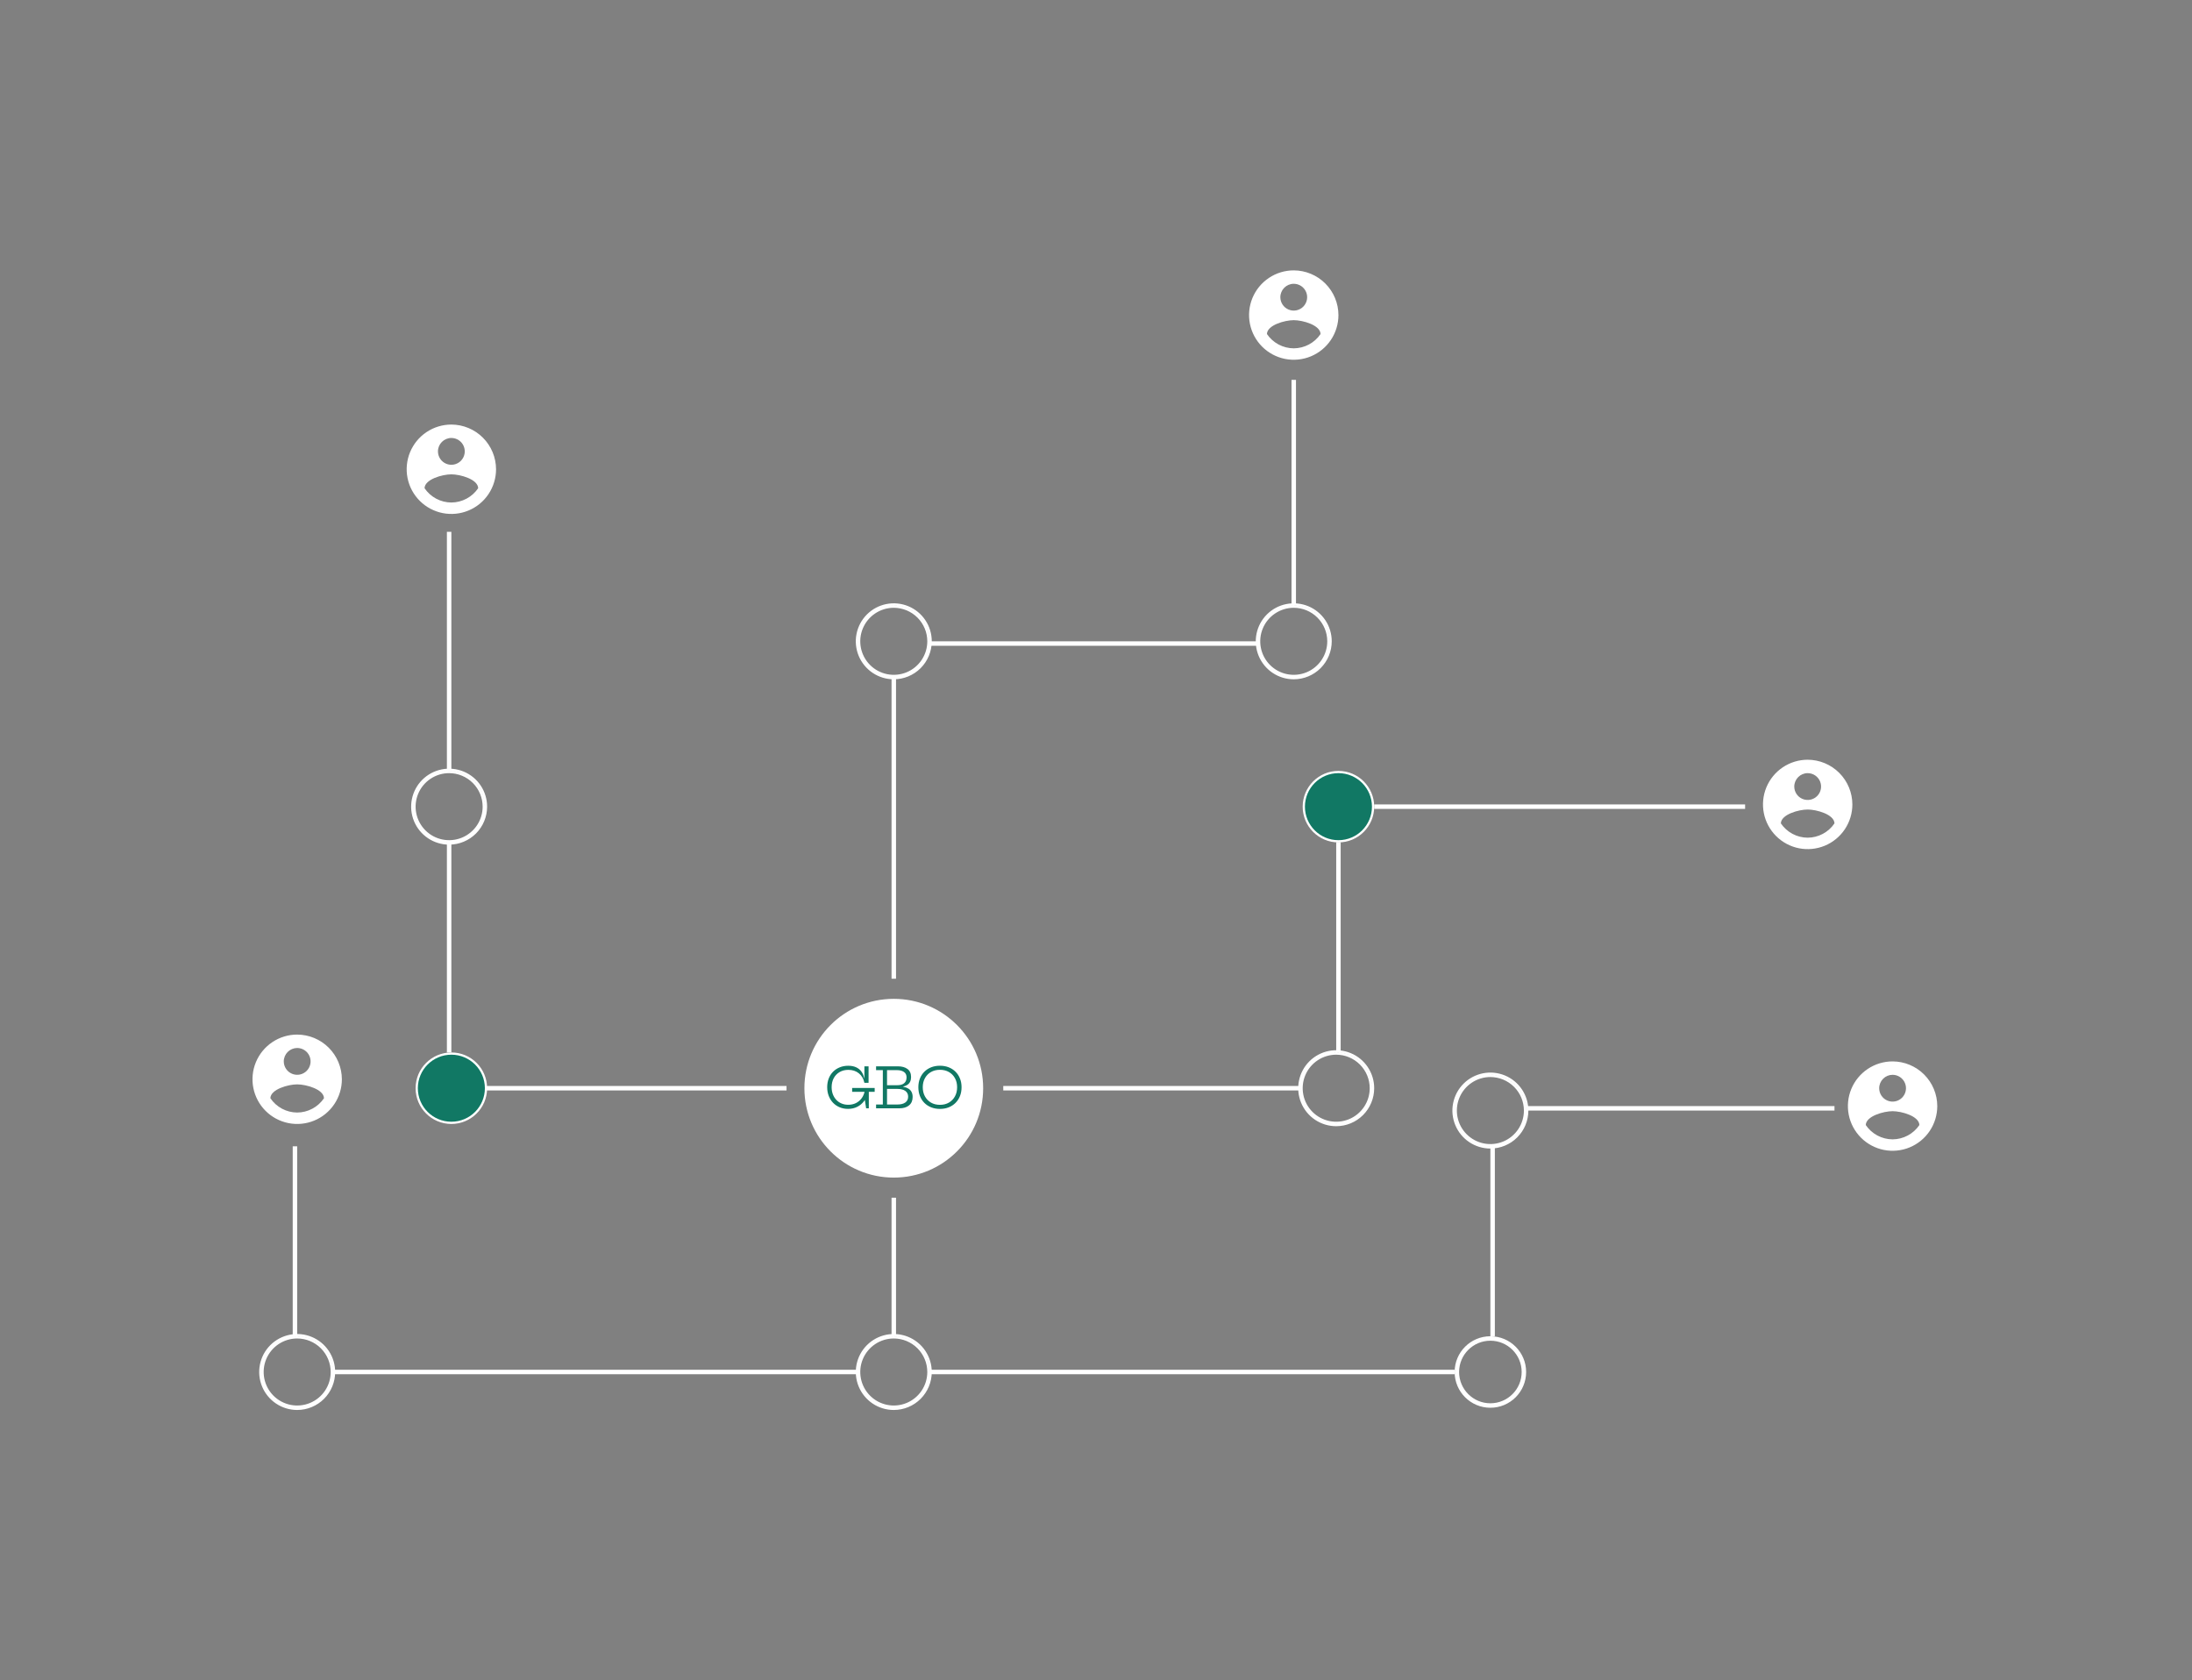 <svg width="981" height="752" viewBox="0 0 981 752" fill="none" xmlns="http://www.w3.org/2000/svg">
<rect x="0" y="0" width="981" height="752" fill="#808080" stroke="none"/>
<path d="M202 238H200V345H202V238Z" fill="white"/>
<path d="M202 376.851H200V471H202V376.851Z" fill="white"/>
<path d="M352 486H197V488H352V486Z" fill="white"/>
<path d="M133 513H131V598H133V513Z" fill="white"/>
<path d="M384 613H149V615H384V613Z" fill="white"/>
<path d="M580 170H578V271H580V170Z" fill="white"/>
<path d="M563 287H415.966V289H563V287Z" fill="white"/>
<path d="M401 303H399V438H401V303Z" fill="white"/>
<path d="M216.5 361V360.999C216.496 356.89 214.861 352.95 211.956 350.045C209.05 347.139 205.11 345.505 201.001 345.5L201 346V345.5C197.935 345.5 194.938 346.409 192.389 348.112C189.84 349.815 187.853 352.236 186.68 355.068C185.507 357.901 185.2 361.017 185.798 364.024C186.396 367.031 187.872 369.792 190.04 371.96C192.208 374.128 194.97 375.604 197.976 376.202C200.983 376.8 204.1 376.493 206.932 375.32C209.764 374.147 212.185 372.16 213.888 369.611C215.591 367.062 216.5 364.066 216.5 361ZM214.72 351.833C216.532 354.546 217.5 357.736 217.5 360.999C217.495 365.374 215.755 369.568 212.662 372.662C209.569 375.755 205.374 377.495 201 377.5C197.737 377.5 194.547 376.532 191.833 374.719C189.12 372.906 187.005 370.329 185.756 367.314C184.507 364.299 184.181 360.982 184.817 357.781C185.454 354.58 187.025 351.64 189.333 349.333C191.641 347.025 194.581 345.454 197.781 344.817C200.982 344.18 204.3 344.507 207.315 345.756C210.33 347.005 212.906 349.12 214.72 351.833Z" fill="#3F3D56" stroke="white"/>
<path d="M148.5 614V613.999C148.496 609.89 146.861 605.95 143.956 603.045C141.05 600.139 137.11 598.505 133.001 598.5L133 599V598.5C129.935 598.5 126.938 599.409 124.389 601.112C121.84 602.815 119.853 605.236 118.68 608.068C117.507 610.901 117.2 614.017 117.798 617.024C118.396 620.031 119.872 622.792 122.04 624.96C124.208 627.128 126.97 628.604 129.976 629.202C132.983 629.8 136.1 629.493 138.932 628.32C141.764 627.147 144.185 625.16 145.888 622.611C147.591 620.062 148.5 617.066 148.5 614ZM146.72 604.833C148.532 607.546 149.5 610.736 149.5 613.999C149.495 618.374 147.755 622.568 144.662 625.662C141.569 628.755 137.374 630.495 133 630.5C129.737 630.5 126.547 629.532 123.833 627.719C121.12 625.906 119.005 623.329 117.756 620.314C116.507 617.299 116.181 613.982 116.817 610.781C117.454 607.58 119.025 604.64 121.333 602.333C123.641 600.025 126.581 598.454 129.781 597.817C132.982 597.18 136.3 597.507 139.315 598.756C142.33 600.005 144.906 602.12 146.72 604.833Z" fill="#3F3D56" stroke="white"/>
<path d="M217.5 487C217.5 495.56 210.56 502.5 202 502.5C193.44 502.5 186.5 495.56 186.5 487C186.5 478.44 193.44 471.5 202 471.5C210.56 471.5 217.5 478.44 217.5 487Z" fill="#117864" stroke="white"/>
<path d="M781 360H615V362H781V360Z" fill="white"/>
<path d="M600 376.851H598V471H600V376.851Z" fill="white"/>
<path d="M582 486H449V488H582V486Z" fill="white"/>
<path d="M821 495H683V497H821V495Z" fill="white"/>
<path d="M669 513H667V598H669V513Z" fill="white"/>
<path d="M651 613H416V615H651V613Z" fill="white"/>
<path d="M401 536H399V598H401V536Z" fill="white"/>
<path d="M614.5 361C614.5 369.56 607.56 376.5 599 376.5C590.44 376.5 583.5 369.56 583.5 361C583.5 352.44 590.44 345.5 599 345.5C607.56 345.5 614.5 352.44 614.5 361Z" fill="#117864" stroke="white"/>
<path d="M594.5 287V286.999C594.496 282.89 592.861 278.95 589.956 276.045C587.05 273.139 583.11 271.505 579.001 271.5L579 272V271.5C575.935 271.5 572.938 272.409 570.389 274.112C567.84 275.815 565.853 278.236 564.68 281.068C563.507 283.901 563.2 287.017 563.798 290.024C564.396 293.031 565.872 295.792 568.04 297.96C570.208 300.128 572.97 301.604 575.976 302.202C578.983 302.8 582.1 302.493 584.932 301.32C587.764 300.147 590.185 298.16 591.888 295.611C593.591 293.062 594.5 290.066 594.5 287ZM592.72 277.833C594.532 280.546 595.5 283.736 595.5 286.999C595.495 291.374 593.755 295.568 590.662 298.662C587.569 301.755 583.374 303.495 579 303.5C575.736 303.5 572.547 302.532 569.833 300.719C567.12 298.906 565.005 296.329 563.756 293.314C562.507 290.299 562.181 286.982 562.817 283.781C563.454 280.58 565.025 277.64 567.333 275.333C569.641 273.025 572.581 271.454 575.781 270.817C578.982 270.18 582.3 270.507 585.315 271.756C588.329 273.005 590.906 275.12 592.72 277.833Z" fill="#3F3D56" stroke="white"/>
<path d="M415.5 287V286.999C415.496 282.89 413.861 278.95 410.956 276.045C408.05 273.139 404.11 271.505 400.001 271.5L400 272V271.5C396.935 271.5 393.938 272.409 391.389 274.112C388.84 275.815 386.853 278.236 385.68 281.068C384.507 283.901 384.2 287.017 384.798 290.024C385.396 293.031 386.872 295.792 389.04 297.96C391.208 300.128 393.97 301.604 396.976 302.202C399.983 302.8 403.1 302.493 405.932 301.32C408.764 300.147 411.185 298.16 412.888 295.611C414.591 293.062 415.5 290.066 415.5 287ZM413.72 277.833C415.532 280.546 416.5 283.736 416.5 286.999C416.495 291.374 414.755 295.568 411.662 298.662C408.569 301.755 404.374 303.495 400 303.5C396.736 303.5 393.547 302.532 390.833 300.719C388.12 298.906 386.005 296.329 384.756 293.314C383.507 290.299 383.181 286.982 383.817 283.781C384.454 280.58 386.025 277.64 388.333 275.333C390.641 273.025 393.581 271.454 396.781 270.817C399.982 270.18 403.3 270.507 406.315 271.756C409.329 273.005 411.906 275.12 413.72 277.833Z" fill="#3F3D56" stroke="white"/>
<path d="M682.5 497V496.999C682.496 492.89 680.861 488.95 677.956 486.045C675.05 483.139 671.11 481.505 667.001 481.5L667 482V481.5C663.935 481.5 660.938 482.409 658.389 484.112C655.84 485.815 653.853 488.236 652.68 491.068C651.507 493.901 651.2 497.017 651.798 500.024C652.396 503.031 653.872 505.792 656.04 507.96C658.208 510.128 660.97 511.604 663.976 512.202C666.983 512.8 670.1 512.493 672.932 511.32C675.764 510.147 678.185 508.16 679.888 505.611C681.591 503.062 682.5 500.066 682.5 497ZM680.72 487.833C682.532 490.546 683.5 493.736 683.5 496.999C683.495 501.374 681.755 505.568 678.662 508.662C675.569 511.755 671.374 513.495 667 513.5C663.736 513.5 660.547 512.532 657.833 510.719C655.12 508.906 653.005 506.329 651.756 503.314C650.507 500.299 650.181 496.982 650.817 493.781C651.454 490.58 653.025 487.64 655.333 485.333C657.641 483.025 660.581 481.454 663.781 480.817C666.982 480.18 670.3 480.507 673.315 481.756C676.329 483.005 678.906 485.12 680.72 487.833Z" fill="#3F3D56" stroke="white"/>
<path d="M682 614C682 622.285 675.285 629 667 629C658.715 629 652 622.285 652 614C652 605.715 658.715 599 667 599C675.285 599 682 605.715 682 614Z" stroke="white" stroke-width="2"/>
<path d="M415.5 614V613.999C415.496 609.89 413.861 605.95 410.956 603.045C408.05 600.139 404.11 598.505 400.001 598.5L400 599V598.5C396.935 598.5 393.938 599.409 391.389 601.112C388.84 602.815 386.853 605.236 385.68 608.068C384.507 610.901 384.2 614.017 384.798 617.024C385.396 620.031 386.872 622.792 389.04 624.96C391.208 627.128 393.97 628.604 396.976 629.202C399.983 629.8 403.1 629.493 405.932 628.32C408.764 627.147 411.185 625.16 412.888 622.611C414.591 620.062 415.5 617.066 415.5 614ZM413.72 604.833C415.532 607.546 416.5 610.736 416.5 613.999C416.495 618.374 414.755 622.568 411.662 625.662C408.569 628.755 404.374 630.495 400 630.5C396.736 630.5 393.547 629.532 390.833 627.719C388.12 625.906 386.005 623.329 384.756 620.314C383.507 617.299 383.181 613.982 383.817 610.781C384.454 607.58 386.025 604.64 388.333 602.333C390.641 600.025 393.581 598.454 396.781 597.817C399.982 597.18 403.3 597.507 406.315 598.756C409.329 600.005 411.906 602.12 413.72 604.833Z" fill="#3F3D56" stroke="white"/>
<path d="M613.5 487V486.999C613.496 482.89 611.861 478.95 608.956 476.045C606.05 473.139 602.11 471.505 598.001 471.5L598 472V471.5C594.935 471.5 591.938 472.409 589.389 474.112C586.84 475.815 584.853 478.236 583.68 481.068C582.507 483.901 582.2 487.017 582.798 490.024C583.396 493.031 584.872 495.792 587.04 497.96C589.208 500.128 591.97 501.604 594.976 502.202C597.983 502.8 601.1 502.493 603.932 501.32C606.764 500.147 609.185 498.16 610.888 495.611C612.591 493.062 613.5 490.066 613.5 487ZM611.72 477.833C613.532 480.546 614.5 483.736 614.5 486.999C614.495 491.374 612.755 495.568 609.662 498.662C606.569 501.755 602.374 503.495 598 503.5C594.736 503.5 591.547 502.532 588.833 500.719C586.12 498.906 584.005 496.329 582.756 493.314C581.507 490.299 581.181 486.982 581.817 483.781C582.454 480.58 584.025 477.64 586.333 475.333C588.641 473.025 591.581 471.454 594.781 470.817C597.982 470.18 601.3 470.507 604.315 471.756C607.329 473.005 609.906 475.12 611.72 477.833Z" fill="#3F3D56" stroke="white"/>
<path d="M133 463C129.044 463 125.178 464.173 121.889 466.371C118.6 468.568 116.036 471.692 114.522 475.346C113.009 479.001 112.613 483.022 113.384 486.902C114.156 490.781 116.061 494.345 118.858 497.142C121.655 499.939 125.219 501.844 129.098 502.616C132.978 503.387 136.999 502.991 140.654 501.478C144.308 499.964 147.432 497.4 149.629 494.111C151.827 490.822 153 486.956 153 483C152.984 477.7 150.872 472.622 147.125 468.875C143.378 465.128 138.3 463.016 133 463ZM133 469C134.187 469 135.347 469.352 136.333 470.011C137.32 470.67 138.089 471.608 138.543 472.704C138.997 473.8 139.116 475.007 138.885 476.171C138.653 477.334 138.082 478.404 137.243 479.243C136.404 480.082 135.334 480.653 134.171 480.885C133.007 481.116 131.8 480.997 130.704 480.543C129.608 480.089 128.67 479.32 128.011 478.333C127.352 477.347 127 476.187 127 475C127.005 473.41 127.639 471.887 128.763 470.763C129.887 469.639 131.41 469.005 133 469ZM133 497.885C130.63 497.874 128.298 497.285 126.207 496.169C124.116 495.053 122.328 493.444 121 491.481C121.096 487.481 129 485.279 133 485.279C137 485.279 144.904 487.481 145 491.481C143.67 493.442 141.882 495.05 139.792 496.166C137.701 497.282 135.37 497.872 133 497.885Z" fill="white"/>
<path d="M202 190C198.044 190 194.178 191.173 190.889 193.371C187.6 195.568 185.036 198.692 183.522 202.346C182.009 206.001 181.613 210.022 182.384 213.902C183.156 217.781 185.061 221.345 187.858 224.142C190.655 226.939 194.219 228.844 198.098 229.616C201.978 230.387 205.999 229.991 209.654 228.478C213.308 226.964 216.432 224.4 218.629 221.111C220.827 217.822 222 213.956 222 210C221.984 204.7 219.872 199.622 216.125 195.875C212.378 192.128 207.3 190.016 202 190ZM202 196C203.187 196 204.347 196.352 205.333 197.011C206.32 197.67 207.089 198.608 207.543 199.704C207.997 200.8 208.116 202.007 207.885 203.171C207.653 204.334 207.082 205.404 206.243 206.243C205.404 207.082 204.334 207.653 203.171 207.885C202.007 208.116 200.8 207.997 199.704 207.543C198.608 207.089 197.67 206.32 197.011 205.333C196.352 204.347 196 203.187 196 202C196.005 200.41 196.639 198.887 197.763 197.763C198.887 196.639 200.41 196.005 202 196ZM202 224.885C199.63 224.874 197.298 224.285 195.207 223.169C193.116 222.053 191.328 220.444 190 218.481C190.096 214.481 198 212.279 202 212.279C206 212.279 213.904 214.481 214 218.481C212.67 220.442 210.882 222.05 208.792 223.166C206.701 224.282 204.37 224.872 202 224.885Z" fill="white"/>
<path d="M579 121C575.044 121 571.178 122.173 567.889 124.371C564.6 126.568 562.036 129.692 560.522 133.346C559.009 137.001 558.613 141.022 559.384 144.902C560.156 148.781 562.061 152.345 564.858 155.142C567.655 157.939 571.219 159.844 575.098 160.616C578.978 161.387 582.999 160.991 586.654 159.478C590.308 157.964 593.432 155.4 595.629 152.111C597.827 148.822 599 144.956 599 141C598.985 135.7 596.872 130.622 593.125 126.875C589.378 123.128 584.3 121.016 579 121ZM579 127C580.187 127 581.347 127.352 582.333 128.011C583.32 128.67 584.089 129.608 584.543 130.704C584.997 131.8 585.116 133.007 584.885 134.171C584.653 135.334 584.082 136.404 583.243 137.243C582.404 138.082 581.334 138.653 580.171 138.885C579.007 139.116 577.8 138.997 576.704 138.543C575.608 138.089 574.67 137.32 574.011 136.333C573.352 135.347 573 134.187 573 133C573.005 131.41 573.639 129.887 574.763 128.763C575.887 127.639 577.41 127.005 579 127ZM579 155.885C576.63 155.874 574.298 155.285 572.207 154.169C570.116 153.053 568.328 151.444 567 149.481C567.096 145.481 575 143.279 579 143.279C583 143.279 590.904 145.481 591 149.481C589.67 151.442 587.882 153.05 585.792 154.166C583.701 155.282 581.37 155.872 579 155.885Z" fill="white"/>
<path d="M809 340C805.044 340 801.178 341.173 797.889 343.371C794.6 345.568 792.036 348.692 790.522 352.346C789.009 356.001 788.613 360.022 789.384 363.902C790.156 367.781 792.061 371.345 794.858 374.142C797.655 376.939 801.219 378.844 805.098 379.616C808.978 380.387 812.999 379.991 816.654 378.478C820.308 376.964 823.432 374.4 825.629 371.111C827.827 367.822 829 363.956 829 360C828.985 354.7 826.872 349.622 823.125 345.875C819.378 342.128 814.3 340.016 809 340ZM809 346C810.187 346 811.347 346.352 812.333 347.011C813.32 347.67 814.089 348.608 814.543 349.704C814.997 350.8 815.116 352.007 814.885 353.171C814.653 354.334 814.082 355.404 813.243 356.243C812.403 357.082 811.334 357.653 810.171 357.885C809.007 358.116 807.8 357.997 806.704 357.543C805.608 357.089 804.67 356.32 804.011 355.333C803.352 354.347 803 353.187 803 352C803.005 350.41 803.639 348.887 804.763 347.763C805.887 346.639 807.41 346.005 809 346ZM809 374.885C806.63 374.874 804.298 374.285 802.207 373.169C800.116 372.053 798.328 370.444 797 368.481C797.096 364.481 805 362.279 809 362.279C813 362.279 820.904 364.481 821 368.481C819.67 370.442 817.882 372.05 815.792 373.166C813.701 374.282 811.37 374.872 809 374.885Z" fill="white"/>
<path d="M847 475C843.044 475 839.178 476.173 835.889 478.371C832.6 480.568 830.036 483.692 828.522 487.346C827.009 491.001 826.613 495.022 827.384 498.902C828.156 502.781 830.061 506.345 832.858 509.142C835.655 511.939 839.219 513.844 843.098 514.616C846.978 515.387 850.999 514.991 854.654 513.478C858.308 511.964 861.432 509.4 863.629 506.111C865.827 502.822 867 498.956 867 495C866.985 489.7 864.872 484.622 861.125 480.875C857.378 477.128 852.3 475.016 847 475ZM847 481C848.187 481 849.347 481.352 850.333 482.011C851.32 482.67 852.089 483.608 852.543 484.704C852.997 485.8 853.116 487.007 852.885 488.171C852.653 489.334 852.082 490.404 851.243 491.243C850.403 492.082 849.334 492.653 848.171 492.885C847.007 493.116 845.8 492.997 844.704 492.543C843.608 492.089 842.67 491.32 842.011 490.333C841.352 489.347 841 488.187 841 487C841.005 485.41 841.639 483.887 842.763 482.763C843.887 481.639 845.41 481.005 847 481ZM847 509.885C844.63 509.874 842.298 509.285 840.207 508.169C838.116 507.053 836.328 505.444 835 503.481C835.096 499.481 843 497.279 847 497.279C851 497.279 858.904 499.481 859 503.481C857.67 505.442 855.882 507.05 853.792 508.166C851.701 509.282 849.37 509.872 847 509.885Z" fill="white"/>
<path d="M440 487C440 509.09 422.09 527 400 527C377.91 527 360 509.09 360 487C360 464.91 377.91 447 400 447C422.09 447 440 464.91 440 487Z" fill="white"/>
<path d="M379.538 496.25C378.179 496.25 376.929 496.013 375.788 495.537C374.654 495.062 373.667 494.392 372.825 493.525C371.992 492.65 371.346 491.621 370.888 490.437C370.429 489.254 370.2 487.958 370.2 486.55C370.2 485.142 370.425 483.85 370.875 482.675C371.333 481.5 371.979 480.487 372.813 479.637C373.654 478.787 374.65 478.129 375.8 477.662C376.958 477.187 378.233 476.95 379.625 476.95C380.975 476.95 382.142 477.175 383.125 477.625C384.108 478.075 384.904 478.721 385.513 479.562C386.121 480.396 386.538 481.387 386.763 482.537H387.35L386.85 484.575C386.467 482.758 385.638 481.342 384.363 480.325C383.096 479.3 381.533 478.787 379.675 478.787C378.183 478.787 376.875 479.117 375.75 479.775C374.633 480.425 373.758 481.333 373.125 482.5C372.5 483.667 372.188 485.017 372.188 486.55C372.188 487.708 372.371 488.767 372.738 489.725C373.104 490.683 373.617 491.512 374.275 492.212C374.933 492.912 375.717 493.454 376.625 493.837C377.533 494.221 378.533 494.412 379.625 494.412C380.9 494.412 382.05 494.158 383.075 493.65C384.1 493.133 384.95 492.412 385.625 491.487C386.308 490.562 386.767 489.479 387 488.237L388.425 488.637C388.158 490.162 387.613 491.496 386.788 492.637C385.971 493.779 384.942 494.667 383.7 495.3C382.467 495.933 381.079 496.25 379.538 496.25ZM387.625 496L386.95 491.637V486.975H388.825V496H387.625ZM381.363 488.625V486.9H391.45V488.625H381.363ZM386.85 484.575V477.2H388.713V484.575H386.85ZM399.25 478.912L399.263 477.2H401.763C403.621 477.2 405.079 477.6 406.138 478.4C407.204 479.2 407.738 480.4 407.738 482C407.738 483.567 407.209 484.717 406.15 485.45C405.1 486.183 403.563 486.55 401.538 486.55H396.438V485.65H401.588C402.554 485.65 403.342 485.5 403.95 485.2C404.559 484.9 405.004 484.492 405.288 483.975C405.579 483.45 405.725 482.858 405.725 482.2C405.725 481.083 405.334 480.258 404.55 479.725C403.767 479.183 402.717 478.912 401.4 478.912H399.25ZM399.15 494.287H401.713C403.154 494.287 404.3 493.992 405.15 493.4C406 492.8 406.425 491.921 406.425 490.762C406.425 490.204 406.317 489.712 406.1 489.287C405.884 488.854 405.567 488.492 405.15 488.2C404.734 487.9 404.221 487.679 403.613 487.537C403.013 487.387 402.329 487.312 401.563 487.312H396.438V486.137H401.563C402.596 486.137 403.534 486.221 404.375 486.387C405.217 486.546 405.938 486.808 406.538 487.175C407.146 487.542 407.613 488.033 407.938 488.65C408.271 489.258 408.438 490.012 408.438 490.912C408.438 492.537 407.904 493.792 406.838 494.675C405.779 495.558 404.317 496 402.45 496H399.15V494.287ZM392.075 478.912V477.2H400V478.912H396.975V494.287H400V496H392.075V494.287H395.1V478.912H392.075ZM402.963 486.075H404.163V486.55H402.963V486.075ZM420.658 496.263C419.233 496.263 417.929 496.029 416.746 495.562C415.563 495.087 414.542 494.421 413.683 493.562C412.825 492.696 412.163 491.671 411.696 490.487C411.229 489.296 410.996 487.983 410.996 486.55C410.996 485.133 411.229 483.837 411.696 482.662C412.163 481.487 412.825 480.475 413.683 479.625C414.542 478.767 415.558 478.104 416.733 477.637C417.917 477.171 419.225 476.937 420.658 476.937C422.092 476.937 423.396 477.171 424.571 477.637C425.754 478.104 426.775 478.767 427.633 479.625C428.492 480.475 429.154 481.487 429.621 482.662C430.096 483.837 430.333 485.133 430.333 486.55C430.333 487.983 430.1 489.296 429.633 490.487C429.167 491.671 428.5 492.696 427.633 493.562C426.775 494.421 425.754 495.087 424.571 495.562C423.396 496.029 422.092 496.263 420.658 496.263ZM420.658 494.438C422.183 494.438 423.521 494.104 424.671 493.437C425.829 492.762 426.729 491.833 427.371 490.65C428.021 489.467 428.346 488.1 428.346 486.55C428.346 485.017 428.021 483.667 427.371 482.5C426.729 481.325 425.829 480.408 424.671 479.75C423.521 479.092 422.183 478.762 420.658 478.762C419.142 478.762 417.804 479.092 416.646 479.75C415.496 480.408 414.596 481.325 413.946 482.5C413.296 483.667 412.971 485.017 412.971 486.55C412.971 488.1 413.296 489.467 413.946 490.65C414.596 491.833 415.496 492.762 416.646 493.437C417.796 494.104 419.133 494.438 420.658 494.438Z" fill="#117864"/>
</svg>
